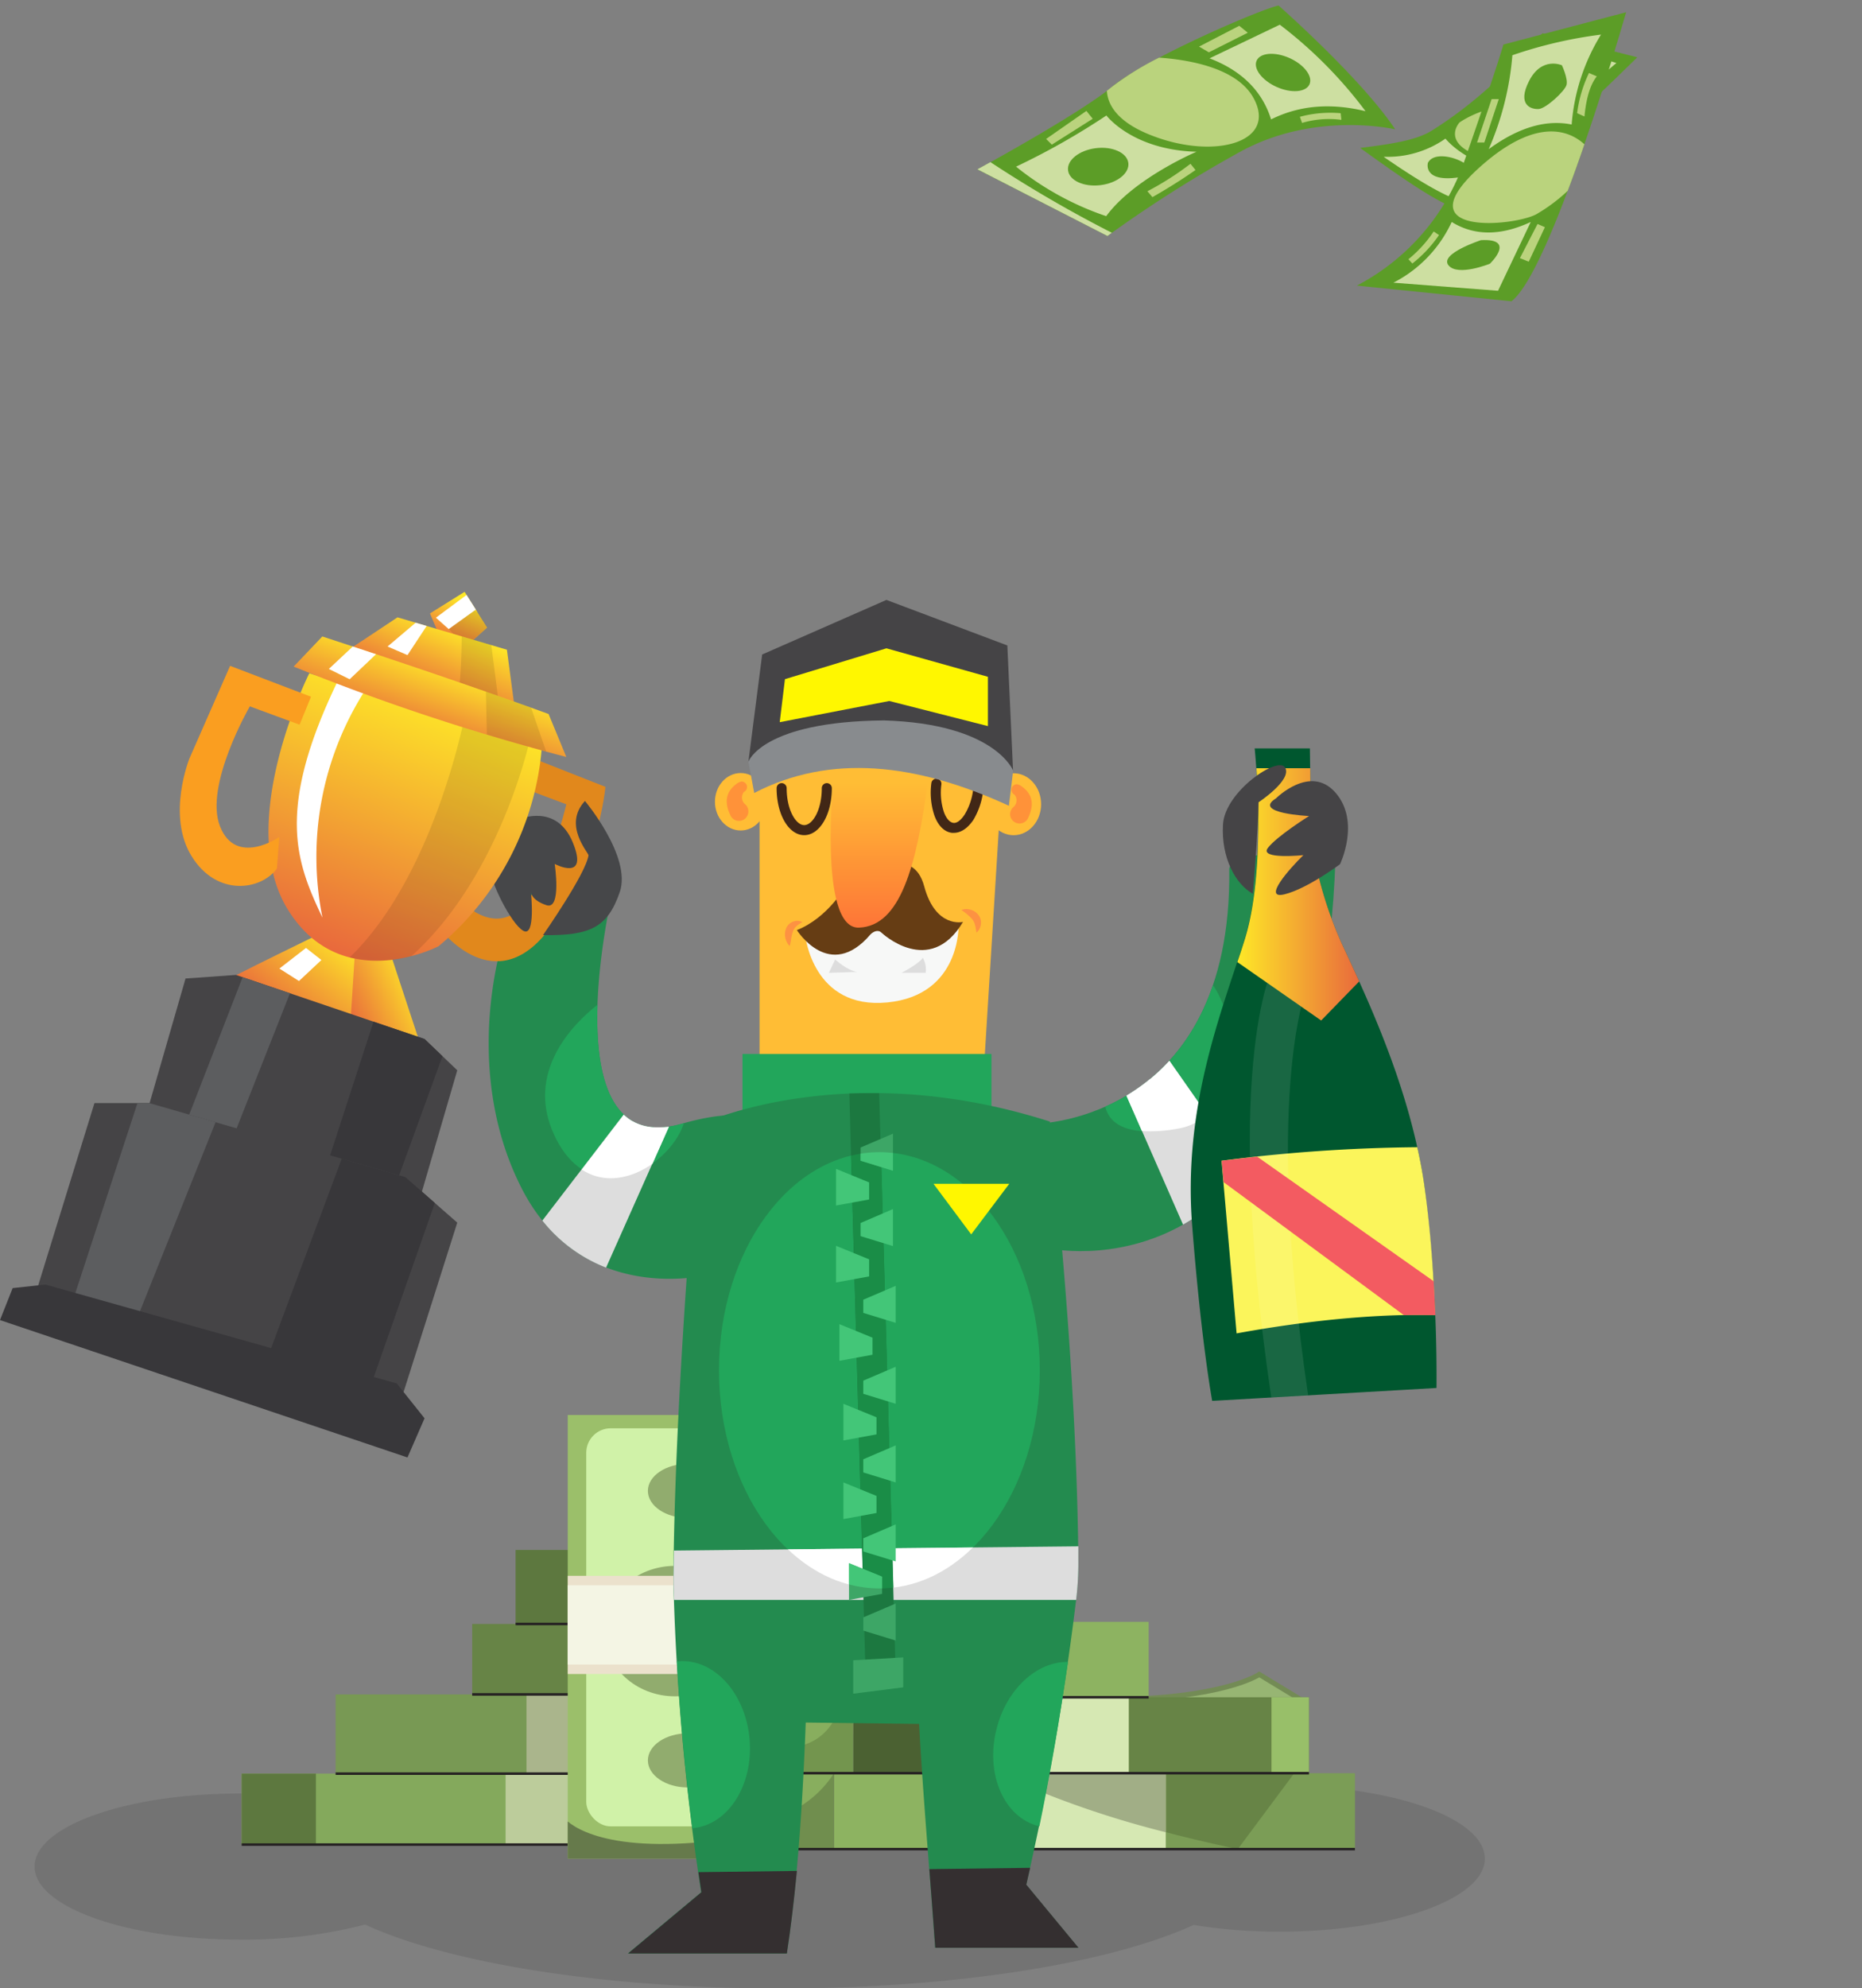 <svg xmlns="http://www.w3.org/2000/svg" xmlns:xlink="http://www.w3.org/1999/xlink" viewBox="0 0 371 396">
	<rect x="0" y="0" width="371" height="396" fill="#808080" stroke="none"/>
	<defs>
		<linearGradient id="linear-gradient" x1="69.3" y1="202.22" x2="83.39" y2="195.59" gradientUnits="userSpaceOnUse">
			<stop offset="0" stop-color="#e96a3c"/>
			<stop offset="1" stop-color="#fee827"/>
		</linearGradient>
		<linearGradient id="linear-gradient-2" x1="52.81" y1="207.39" x2="69.09" y2="186.77" gradientUnits="userSpaceOnUse">
			<stop offset="0.2" stop-color="#e96a3c"/>
			<stop offset="1" stop-color="#fee827"/>
		</linearGradient>
		<linearGradient id="linear-gradient-3" x1="89.41" y1="128.3" x2="93.01" y2="119.6" xlink:href="#linear-gradient"/>
		<linearGradient id="linear-gradient-4" x1="84.81" y1="138.43" x2="90.57" y2="124.8" xlink:href="#linear-gradient"/>
		<linearGradient id="linear-gradient-5" x1="67.38" y1="189.3" x2="87.03" y2="138.54" xlink:href="#linear-gradient"/>
		<linearGradient id="linear-gradient-6" x1="79.3" y1="159.99" x2="88.92" y2="132.46" gradientUnits="userSpaceOnUse">
			<stop offset="0.47" stop-color="#e96a3c"/>
			<stop offset="1" stop-color="#fee827"/>
		</linearGradient>
		<linearGradient id="linear-gradient-7" x1="270.82" y1="178.12" x2="246.54" y2="178.12" xlink:href="#linear-gradient"/>
		<linearGradient id="linear-gradient-8" x1="175.16" y1="184.75" x2="175.16" y2="152.43" gradientUnits="userSpaceOnUse">
			<stop offset="0" stop-color="#fe7537"/>
			<stop offset="0.89" stop-color="#ffbd35"/>
		</linearGradient>
	</defs>
	<path d="M255,355.61a105,105,0,0,0-18.65,1.6c-16.82-7.2-46.8-12-81-12-37.66,0-70.21,5.82-85.69,14.26a101.12,101.12,0,0,0-21.91-2.27c-22.57,0-40.86,6.52-40.86,14.55s18.29,14.55,40.86,14.55a96.48,96.48,0,0,0,25-3c16.47,7.6,47.3,12.72,82.62,12.72s65.93-5.08,82.44-12.64A106.76,106.76,0,0,0,255,384.71c22.57,0,40.86-6.52,40.86-14.55S277.58,355.61,255,355.61Z" opacity="0.1"/>
	<g>
		<g>
			<rect x="102.73" y="308.69" width="21.83" height="14.74" fill="#5d783f"/>
			<rect x="94.08" y="323.43" width="30.47" height="14.03" fill="#678446"/>
			<rect x="66.87" y="337.46" width="57.69" height="15.78" fill="#789954"/>
			<rect x="104.9" y="337.46" width="19.65" height="15.78" fill="#aab58c"/>
			<rect x="48.16" y="353.24" width="76.39" height="14.13" fill="#84a95c"/>
			<rect x="100.74" y="353.24" width="23.81" height="14.13" fill="#bccc9b"/>
			<rect x="48.16" y="353.24" width="14.79" height="14.13" fill="#5d783f"/>
			<line x1="102.73" y1="323.43" x2="124.56" y2="323.43" fill="none" stroke="#252122" stroke-miterlimit="10" stroke-width="0.5"/>
			<line x1="94.08" y1="337.46" x2="124.56" y2="337.46" fill="none" stroke="#252122" stroke-miterlimit="10" stroke-width="0.5"/>
			<line x1="66.87" y1="353.24" x2="124.56" y2="353.24" fill="none" stroke="#252122" stroke-miterlimit="10" stroke-width="0.5"/>
			<line x1="48.16" y1="367.37" x2="124.56" y2="367.37" fill="none" stroke="#252122" stroke-miterlimit="10" stroke-width="0.5"/>
		</g>
		<g>
			<rect x="166.18" y="353.15" width="28.54" height="15.12" fill="#8db361"/>
			<rect x="143.83" y="353.15" width="22.35" height="15.12" fill="#708e4e"/>
			<rect x="170" y="338.03" width="28.54" height="15.12" fill="#4b6132"/>
			<rect x="141.47" y="338.03" width="28.54" height="15.12" fill="#73954e"/>
			<path d="M167.78,338c-1.91,10-10,9.92-10,9.92V338Z" fill="#88ae5e"/>
			<path d="M166.18,353.15a21.49,21.49,0,0,1-9.66,8.13v-8.13Z" fill="#88ae5e"/>
			<line x1="141.47" y1="353.15" x2="198.54" y2="353.15" fill="none" stroke="#252122" stroke-miterlimit="10" stroke-width="0.5"/>
		</g>
		<g>
			<path d="M220.46,338.48c23.11,0,30.45-5,30.45-5l8.24,5-19.34,5Z" fill="#97b573" stroke="#738b55" stroke-miterlimit="10"/>
			<rect x="203.74" y="323.01" width="25.13" height="15.02" fill="#8db361"/>
			<rect x="203.74" y="338.03" width="57.07" height="15.12" fill="#678446"/>
			<rect x="253.34" y="338.03" width="7.46" height="15.12" fill="#98bf69"/>
			<rect x="203.74" y="338.03" width="21.17" height="15.12" fill="#d6e8b3"/>
			<rect x="203.74" y="353.15" width="66.24" height="15.12" fill="#7b9d56"/>
			<path d="M203.74,353.15v2.2c5.06,2.25,19.37,8,42.89,12.92l11.25-15.12Z" fill="#678446"/>
			<rect x="203.74" y="353.15" width="28.54" height="15.12" fill="#d6e8b3"/>
			<path d="M232.27,364.91V353.15H203.74v2.2A189.93,189.93,0,0,0,232.27,364.91Z" fill="#a1ae86"/>
			<line x1="143.83" y1="368.27" x2="194.71" y2="368.27" fill="none" stroke="#252122" stroke-miterlimit="10" stroke-width="0.5"/>
			<line x1="203.74" y1="338.03" x2="228.87" y2="338.03" fill="none" stroke="#252122" stroke-miterlimit="10" stroke-width="0.5"/>
			<line x1="203.74" y1="353.15" x2="260.81" y2="353.15" fill="none" stroke="#252122" stroke-miterlimit="10" stroke-width="0.5"/>
			<line x1="203.74" y1="368.27" x2="269.97" y2="368.27" fill="none" stroke="#252122" stroke-miterlimit="10" stroke-width="0.5"/>
		</g>
		<g>
			<rect x="113.12" y="281.81" width="41.57" height="88.35" fill="#9bbf6a"/>
			<path d="M154.7,364.64c-28.69,5.76-38.68.54-41.58-1.87v7.39H154.7Z" fill="#667a4b"/>
			<rect x="116.81" y="284.46" width="35.89" height="79.28" rx="4.87" fill="#d0f2a8"/>
			<ellipse cx="134.48" cy="324.85" rx="14.08" ry="12.99" fill="#91ac6e"/>
			<rect x="113.12" y="313.84" width="41.57" height="19.56" fill="#ebe1cc"/>
			<rect x="113.12" y="315.73" width="41.57" height="15.78" fill="#f4f5e4"/>
			<ellipse cx="137.03" cy="296.93" rx="7.94" ry="5.39" fill="#91ac6e"/>
			<ellipse cx="137.03" cy="350.6" rx="7.94" ry="5.39" fill="#91ac6e"/>
		</g>
	</g>
	<g>
		<g id="wigl-money1-gr">
			<g id="wigl-money1">
				<path d="M194.75,33.74s20.26-11,26.93-16.53S251.11,1.85,254.75,1.1c0,0,16.51,14.53,23.24,24.66,0,0-16-3.76-31,4.53A253.4,253.4,0,0,0,220.66,47Z" fill="#5c9d27"/>
				<path d="M220.41,43.05c5.57-7.58,18-12.83,18-12.83C225.62,29.87,220.45,23,220.45,23a142.46,142.46,0,0,1-18,10.19A58.23,58.23,0,0,0,220.41,43.05Z" fill="#cddfa1"/>
				<path d="M241,11.62l14-6.7a87.15,87.15,0,0,1,17.08,17.23c-6.77-1.65-13.07-1.24-18.82,1.63C251.45,18,247.24,14,241,11.62Z" fill="#cddfa1"/>
				<path d="M249.74,19.48c-3.33-6-12.94-7.59-18.79-8a58.74,58.74,0,0,0-9.27,5.71c-.35.28-.73.58-1.14.89.15,2.6,1.86,6.19,9,8.93C242,31.85,254.65,28.36,249.74,19.48Z" fill="#bad37d"/>
				<polygon points="208.44 27.67 209.57 28.81 217.72 23.65 216.46 22.09 208.44 27.67" fill="#bad37d"/>
				<polygon points="238.91 9.28 240.86 10.42 248.62 6.52 246.92 5.14 238.91 9.28" fill="#bad37d"/>
				<path d="M228.62,38.09l1,1.17q4.5-2.55,8.58-5.4l-1-1.24A58.72,58.72,0,0,1,228.62,38.09Z" fill="#bad37d"/>
				<path d="M259,23.26l.43,1.22a19,19,0,0,1,7.84-.61l-.14-1.32A23.34,23.34,0,0,0,259,23.26Z" fill="#bad37d"/>
				<path d="M220.66,47l.87-.64a251.42,251.42,0,0,1-24.19-14.07c-1.61.9-2.59,1.43-2.59,1.43Z" fill="#cddfa1"/>
				<ellipse cx="255.64" cy="14.43" rx="3.15" ry="5.77" transform="translate(137.93 241.82) rotate(-65.86)" fill="#5c9d27"/>
				<ellipse cx="218.81" cy="33.19" rx="6.05" ry="3.71" transform="translate(-2.4 26.53) rotate(-6.9)" fill="#5c9d27"/>
			</g>
		</g>
		<g id="wigl-money2-gr">
			<g id="wigl-money2">
				<path d="M271,29.46c8.6,6.2,16.95,12.09,21.13,12.61,10.42-8.11,22-18.77,34.1-30.66l-18.9-4.78c-6.91,7.79-14.17,14.48-22,19.35C282.2,28,276.71,28.76,271,29.46Z" fill="#5c9d27"/>
				<path d="M275.72,31.22A20.06,20.06,0,0,0,288,27.61c2.35,2.71,5.72,4.44,9.42,5.86l-6.81,6.42c-4-1.44-9.14-4.69-14.69-8.5" fill="#cddfa1"/>
				<path d="M298.32,19.66c3.94-3.24,7.49-6.51,9.09-9.85a54.93,54.93,0,0,1,14.65,2.74L310.27,22.63C307.39,19.82,303.14,19.28,298.32,19.66Z" fill="#cddfa1"/>
				<path d="M290.81,24.39s-4.5,4.77,6.52,7.48a19,19,0,0,0,6.38.6q3.85-3.37,7.85-7.06C301.71,16.51,290.81,24.39,290.81,24.39Z" fill="#bad37d"/>
				<path d="M284.51,32.42s-1.12,3.93,6.1,2.91S286.48,28.62,284.51,32.42Z" fill="#5c9d27"/>
				<path d="M306.36,15.78s0,4,4.74,1.77,2.87-3.83,2.25-4.32S307.92,12.26,306.36,15.78Z" fill="#5c9d27"/>
				<polygon points="312.26 22.09 313.29 22.93 319.25 17.31 318.5 16.51 312.26 22.09" fill="#bad37d"/>
				<polygon points="293.13 39.09 298.04 34.18 299.64 34.89 294.04 39.65 293.13 39.09" fill="#bad37d"/>
			</g>
		</g>
		<g id="wigl-money3-gr">
			<g id="wigl-money3">
				<path d="M299.55,8.87,324,2.44S309.28,53.85,301.15,60l-30.8-3.12a44.5,44.5,0,0,0,21.54-25.13C298.32,13.31,299.55,8.87,299.55,8.87Z" fill="#5c9d27"/>
				<path d="M301.34,11a58.49,58.49,0,0,1-4.72,18.71c5.58-4.08,11.1-6,16.53-4.91A39.82,39.82,0,0,1,319,6.89,88,88,0,0,0,301.34,11Z" fill="#cddfa1"/>
				<path d="M289.25,44.21C293.77,47,299,47,305,44.21l-6.52,13.7L277.63,56.3A25.69,25.69,0,0,0,289.25,44.21Z" fill="#cddfa1"/>
				<path d="M295,33.15c-15.59,13.89,6.33,12,11.06,9.55a34.13,34.13,0,0,0,6.3-4.69c1.14-3,2.27-6.17,3.33-9.27C313,26.27,306.48,22.94,295,33.15Z" fill="#bad37d"/>
				<polygon points="297.2 19.74 294.3 28.38 295.75 28.38 298.63 19.74 297.2 19.74" fill="#bad37d"/>
				<path d="M285.66,46.1l1.06.71a25.39,25.39,0,0,1-5.31,5.67l-.78-.85A25.19,25.19,0,0,0,285.66,46.1Z" fill="#bad37d"/>
				<path d="M316.6,14.54a26,26,0,0,0-2.36,8l1.46.66c.33-3.49,1.09-6.25,2.46-8Z" fill="#bad37d"/>
				<polygon points="306.35 44.61 302.84 51.41 304.6 52.12 307.82 45.25 306.35 44.61" fill="#bad37d"/>
				<path d="M295.08,47.83s-8.32,2.7-6.48,5,8.26-.31,8.26-.31S302.21,47.44,295.08,47.83Z" fill="#5c9d27"/>
				<path d="M311.21,13s-4-1.81-6.52,3.08.46,5.74,1.91,5.63,5.21-3.57,5.53-4.81S311.21,13,311.21,13Z" fill="#5c9d27"/>
			</g>
		</g>
	</g>
	<g id="driver3">
		<g id="d3-right-hand">
			<path d="M122,177.87s-12.61,53.58,13.89,45.93,19.85,13,19.85,13a31.11,31.11,0,0,1-14.18,17s-25.51,6.81-37.7-17.29-4.25-51.59,0-58.68C103.86,174.6,122,174.6,122,177.87Z" fill="#238b4f"/>
			<path d="M135.89,223.8c-14.52,4.19-17.3-10-16.84-23.7-5.09,4-14.44,13.62-8.57,26.06,7.26,15.4,22.79,6.65,25.79-2.46Z" fill="#22a65b"/>
			<path d="M108.06,243.09a30.14,30.14,0,0,0,12.7,9.37l12.51-28.09c-3.93.58-6.85-.39-9-2.4Z" fill="#ddd"/>
			<path d="M131.87,224.51h-.07c-.42,0-.82,0-1.21,0h-.17c-.37,0-.72,0-1.06-.1l-.15,0a9.41,9.41,0,0,1-3.15-1.09l-.07,0a8.52,8.52,0,0,1-.8-.53l-.13-.1c-.24-.18-.48-.38-.71-.59l-.06-.05-8.37,10.88c4.55,3,9.93,1.77,14.09-1.16l3.26-7.32A11.64,11.64,0,0,1,131.87,224.51Z" fill="#fff"/>
			<g>
				<g>
					<polygon points="69 188.46 77.78 189.87 84.13 209.15 68.24 206.13 69 188.46" fill="url(#linear-gradient)"/>
					<path d="M44.62,195.54c.38-.47,20-10,20-10l6.24,1.89-1.33,21Z" fill="url(#linear-gradient-2)"/>
					<polygon points="55.67 192.9 60.97 188.79 64.04 191.2 59.57 195.38 55.67 192.9" fill="#fff"/>
				</g>
				<g>
					<g>
						<polygon points="29.03 222.38 36.97 194.88 47.03 194.17 84.59 206.93 91.11 213.16 82.6 242.36 29.03 222.38" fill="#454446"/>
						<polygon points="36.47 225.15 45.63 228.57 57.77 197.82 48.34 194.62 36.47 225.15" fill="#5c5d5f"/>
						<polygon points="64.04 235.44 77.24 240.36 88.16 210.35 84.59 206.93 74.42 203.48 64.04 235.44" fill="#38373a"/>
					</g>
					<g>
						<polygon points="6.92 258.24 18.82 219.69 29.74 219.69 80.76 234.43 91.11 243.5 79.2 281.06 6.92 258.24" fill="#454446"/>
						<polygon points="52.48 272.62 72.8 279.03 86.64 239.58 80.76 234.43 68.09 230.76 52.48 272.62" fill="#38373a"/>
						<polygon points="14.04 260.49 26.57 264.44 42.95 223.5 29.74 219.69 27.39 219.69 14.04 260.49" fill="#5c5d5f"/>
					</g>
					<polygon points="0 262.91 2.52 256.54 9.04 255.83 79.06 275.53 84.59 282.47 81.19 290.27 0 262.91" fill="#38373a"/>
				</g>
				<g>
					<path d="M87.52,126.38c-.15-.14-1.85-4.21-1.85-4.21l6.9-4.3L97.06,125l-3.59,3.21Z" fill="url(#linear-gradient-3)"/>
					<polygon points="86.85 123.02 89.41 125.29 94.81 121.41 92.96 118.49 86.85 123.02" fill="#fff"/>
					<path d="M95.2,122l-.66-.41-5.13,3.68,2.22,2.33,1.84.55L97.06,125Z" opacity="0.1"/>
				</g>
				<g>
					<path d="M69.42,129.4c.21-.07,9.78-6.45,9.78-6.45L101,129.4l1.63,12.26Z" fill="url(#linear-gradient-4)"/>
					<path d="M91.43,137.52l8,2.94-1.54-12L92,126.74C92,129.3,91.82,134.62,91.43,137.52Z" opacity="0.1"/>
					<polygon points="82.82 124.02 77.22 128.76 81.19 130.47 85.01 124.67 82.82 124.02" fill="#fff"/>
				</g>
				<g>
					<path d="M106.46,151.13l14.17,5.58s-1.53,17.12-12.23,29.6-21.05-1.7-21.05-1.7l3.76-6s6,7.37,11.9,2.91,9.83-21.33,9.83-21.33l-8.27-3.12Z" fill="#e1881c"/>
					<path d="M103.58,163.13s7.33-3.21,10.56,4.68-3.62,4.25-3.62,4.25,1.42,9.22-1.63,8.22-3.11-2.62-3.11-2.62,1,9.07-1.49,7.73-6.81-10.28-6.45-12S103.58,163.13,103.58,163.13Z" fill="#464749"/>
					<g>
						<path d="M61.63,134.08s-15,29.81-4.26,47.1,30,7.28,30,7.28a57.74,57.74,0,0,0,20.6-39.69Z" fill="url(#linear-gradient-5)"/>
						<path d="M67.19,135.85C54.92,161.4,59,171.71,64.25,182.76a61.51,61.51,0,0,1,8.43-45.17Z" fill="#fff"/>
						<path d="M92.35,143.83c-1.67,7.52-8.18,32.87-22.68,46.85A24.75,24.75,0,0,0,82,190.4c15.21-13.7,21.68-35.46,23.43-42.42Z" opacity="0.1"/>
					</g>
					<path d="M59.69,144.33c.09-.14,2.27-5.57,2.27-5.57l-16.11-6.15L37.77,151s-4.63,11.36.4,19.51,13.82,6.81,17,2.48l.49-6.3s-8.64,6-11.83-2.13,5.95-23.88,5.95-23.88Z" fill="#fa9e20"/>
				</g>
				<g>
					<path d="M58.51,132.76a440.51,440.51,0,0,0,54.33,18l-3.54-8.56c-15-5.46-30.11-10.54-45.08-15.44Z" fill="url(#linear-gradient-6)"/>
					<path d="M74.93,130.29l-4.64-1.53-4.77,4.47,4.15,2.05Z" fill="#fff"/>
					<path d="M97,146.29q5.86,1.77,11.82,3.38l-3-8.71q-4.53-1.64-9-3.23Z" opacity="0.1"/>
				</g>
			</g>
			<path d="M116.55,159.52s9.35,11.13,6.94,18.14-5.81,8.72-15.3,8.58c0,0,8.55-12.24,9.07-15.88C117.33,169.87,112.08,164.34,116.55,159.52Z" fill="#464749"/>
		</g>
		<g id="d3-left-hand">
			<path d="M208.46,248.55s54.61,12.85,57.64-77.67c-.35-3.26-21.52-1-21.17,2.27.57,50.08-38.36,50.65-38.36,50.65C199.39,228.05,200.52,245.91,208.46,248.55Z" fill="#238b4f"/>
			<path d="M241.68,196.2C237,210.06,227.94,217,220.23,220.39c.59,2.74,3.37,6.34,14.45,4.4C247.32,222.58,247.4,204.4,241.68,196.2Z" fill="#22a65b"/>
			<path d="M235.72,243.9a44.26,44.26,0,0,0,12.6-10.75L233,211.27a37.76,37.76,0,0,1-8.54,6.95Z" fill="#ddd"/>
			<path d="M233,211.27c-.25.27-.5.54-.76.8l-.17.17c-.43.45-.87.87-1.31,1.28l-.29.25c-.35.32-.71.64-1.07.94L229,215c-.44.36-.89.71-1.34,1.05h0c-.44.33-.88.63-1.33.94-.13.09-.26.18-.4.26-.34.23-.67.44-1,.65l-.37.23-.13.08,3.1,7.05a28.89,28.89,0,0,0,7.16-.48,11.68,11.68,0,0,0,5.83-2.76Z" fill="#fff"/>
			<g>
				<path d="M286.22,276.43,241.53,279s-2.17-11.53-4-35,5.77-42.26,10.37-56.65,2.09-38.3,2.09-38.3h11l.25,17.89a78.34,78.34,0,0,0,6.16,21.12c4.91,10.58,13.75,29,16.44,48.47A297.76,297.76,0,0,1,286.22,276.43Z" fill="#00572f"/>
				<path d="M283.86,236.55c-.37-2.71-.88-5.41-1.47-8.07a325,325,0,0,0-39,2.69l3,34.39c20-3.65,33.5-3.82,39.55-3.62C285.7,254.66,285.1,245.5,283.86,236.55Z" fill="#fbf55b"/>
				<path d="M261,194.88l-6.9-3.4s-10.88,18.71-.8,86.82l7.34-.41C251.37,214.72,261,194.88,261,194.88Z" fill="#fff" opacity="0.1"/>
				<path d="M285.65,255.17l-35.16-24.81c-2.26.24-4.61.51-7.07.81l.38,4.27,35.91,26.48c2.58-.06,4.69,0,6.28,0C285.9,259.83,285.79,257.55,285.65,255.17Z" fill="#f35b61"/>
				<path d="M247.93,187.37c-.43,1.37-.9,2.79-1.39,4.24l16.7,11.63,7.58-7.79c-1.24-2.74-2.4-5.22-3.4-7.37A78.34,78.34,0,0,1,261.26,167l-.2-14H250.34C250.83,160.39,251.39,176.57,247.93,187.37Z" fill="url(#linear-gradient-7)"/>
			</g>
			<path d="M249.63,178s1.07-12.48,1.14-18.22c0,0,6.66-4.39,5.31-6.87s-12,4.68-12.4,11.27S246.16,176.1,249.63,178Z" fill="#454446"/>
			<path d="M254.24,159s6.85-6.87,11.86-1.13.9,14.24.9,14.24-6.52,4.89-11.06,6,1.06-5.18,3.76-7.8c0,0-8.86.92-7.09-1.42s8.22-6.37,8.22-6.37S249.43,162,254.24,159Z" fill="#454446"/>
		</g>
		<g id="d3-head">
			<g>
				<g>
					<ellipse cx="147.58" cy="159.68" rx="5.13" ry="5.72" fill="#ffbd35"/>
					<path d="M148.9,160.73a.44.44,0,0,0-.08-.16,1.83,1.83,0,0,0-.43-.45,1.78,1.78,0,0,1-.16-2.4,1.09,1.09,0,0,0-.48-2.07,2.17,2.17,0,0,0-.88.38c-2.24,1.57-2.6,3.68-1.38,6.25h0a1.87,1.87,0,0,0,3.62-.69A1.8,1.8,0,0,0,148.9,160.73Z" fill="#ff9239"/>
				</g>
				<g>
					<ellipse cx="201.95" cy="160.17" rx="5.49" ry="6.17" fill="#ffbd35"/>
					<path d="M201.48,161.3a.74.74,0,0,1,.08-.16,2.08,2.08,0,0,1,.43-.46,1.79,1.79,0,0,0,.17-2.4,1.08,1.08,0,0,1-.62-1,1.09,1.09,0,0,1,1.1-1.09,2.1,2.1,0,0,1,.87.38c2.24,1.57,2.6,3.68,1.38,6.25h0a1.88,1.88,0,0,1-3.63-.69A1.8,1.8,0,0,1,201.48,161.3Z" fill="#ff9239"/>
				</g>
				<g>
					<polygon points="151.34 146.84 151.34 215.29 195.85 216 199.9 150.85 151.34 146.84" fill="#ffbd35"/>
					<path d="M160.24,166.33c-3.09,0-5.5-4.11-5.5-9.36a1,1,0,0,1,2,0c0,4.34,1.84,7.36,3.5,7.36s3.5-3,3.5-7.36a1,1,0,0,1,2,0C165.74,162.22,163.32,166.33,160.24,166.33Z" fill="#412716"/>
					<path d="M190.05,165.87l-.36,0c-1.51-.17-2.75-1.38-3.5-3.42a14.35,14.35,0,0,1-.62-6.47,1,1,0,1,1,2,.23,12.48,12.48,0,0,0,.51,5.55c.47,1.27,1.14,2,1.85,2.12s1.54-.53,2.28-1.66a12.42,12.42,0,0,0,1.72-5.3,1,1,0,1,1,2,.22,14.52,14.52,0,0,1-2,6.17C192.78,165,191.43,165.87,190.05,165.87Z" fill="#412716"/>
					<path d="M160.46,186.38s1.51,14.69,16.3,13.27S191,184.11,191,184.11l-16.49-2.36Z" fill="#f7f8f7"/>
					<path d="M166.4,191.09s2.3,2.13,4.36,2.48l-5.6.18Z" fill="#ddd"/>
					<path d="M179.62,193.75s3.47-1.78,4.25-3a4.85,4.85,0,0,1,.57,3Z" fill="#ddd"/>
					<path d="M158.78,185.24s6.52,10.42,14.67.85c.74-.73,1.63-.9,2.17-.35,0,0,9.57,9.08,16.26-2.13,0,0-5.46,1.35-7.73-7.08s-10.7-2.55-10.7-2.55l-5,2.55S165,182.76,158.78,185.24Z" fill="#663d14"/>
					<path d="M166.15,154.06s-3.26,31,5,30.69,11.41-12.28,13.68-28.67C185.14,152.85,166.5,150.84,166.15,154.06Z" fill="url(#linear-gradient-8)"/>
					<path d="M191.56,181.24a2.72,2.72,0,0,1,1.78-.07,2.87,2.87,0,0,1,1.61,1.05,2.49,2.49,0,0,1,.48,1.93,2.59,2.59,0,0,1-.86,1.59,7.92,7.92,0,0,1-.15-.84,6,6,0,0,0-.16-.72,2.91,2.91,0,0,0-.51-1.06A11.39,11.39,0,0,0,191.56,181.24Z" fill="#fd9242"/>
					<path d="M159.89,183.66a6.17,6.17,0,0,0-1.27.86,2.75,2.75,0,0,0-.63,1,8.16,8.16,0,0,0-.33,1.28,10.58,10.58,0,0,1-.32,1.63,3.55,3.55,0,0,1-.85-1.57,3.17,3.17,0,0,1,.11-1.89,2.43,2.43,0,0,1,1.46-1.43A2.16,2.16,0,0,1,159.89,183.66Z" fill="#fd9242"/>
				</g>
			</g>
			<g>
				<polygon points="149.12 151.7 151.86 130.35 176.62 119.48 200.71 128.55 201.85 153.5 149.12 151.7" fill="#454446"/>
				<polygon points="155.36 143.83 156.4 135.26 176.62 129.12 196.84 134.79 196.84 144.61 177.19 139.61 155.36 143.83" fill="#fff700"/>
				<path d="M149.12,151.7s2.74-8,27-8.22c22.16.66,25.75,10,25.75,10l-.85,7c-18.55-8.56-35.67-10.37-50.74-2.55Z" fill="#888b8e"/>
			</g>
		</g>
		<g>
			<polygon points="147.94 225.78 147.94 209.91 197.55 209.91 197.55 223.51 147.94 225.78" fill="#22a65b"/>
			<path d="M209.17,223.37c-41.24-13.18-70,.71-70,.71-2.91,34.56-4.81,65.61-5,90.71a484.39,484.39,0,0,0,5.53,62.08l-14.6,12.19h31.66c1.93-12.5,3.12-28.13,3.78-46l22.58.28c.84,15,2.17,30,3.21,44.6h28.54l-10.4-12.57A542.75,542.75,0,0,0,214.37,319a61.12,61.12,0,0,0,.49-8.34C214.6,283.86,212.43,254.37,209.17,223.37Z" fill="#238b4f"/>
			<ellipse cx="175.22" cy="272.91" rx="31.96" ry="43.44" fill="#22a65b"/>
			<path d="M134.19,314.79c0,1.29.09,2.57.13,3.85h80.1a62,62,0,0,0,.44-7.94c0-.91,0-1.82,0-2.73l-80.56.84C134.23,310.83,134.2,312.83,134.19,314.79Z" fill="#ddd"/>
			<path d="M175.22,316.35c7,0,13.39-3,18.64-8.16l-36.87.38C162.16,313.47,168.44,316.35,175.22,316.35Z" fill="#fff"/>
			<g>
				<path d="M169.23,217.79l3.22,115.33,6-.24-3.28-115.17Q172.09,217.67,169.23,217.79Z" fill="#1c7840"/>
				<path d="M172,316.12a22.2,22.2,0,0,0,6,.05l-2.47-86.7h-.3a24.12,24.12,0,0,0-5.64.69Z" fill="#1a8d47"/>
			</g>
			<g>
				<polygon points="177.92 225.78 177.92 233.15 171.47 231.16 171.47 228.54 177.92 225.78" fill="#3da666"/>
				<polygon points="177.92 240.8 177.92 248.17 171.47 246.19 171.47 243.57 177.92 240.8" fill="#43c678"/>
				<polygon points="178.46 256.09 178.46 263.46 172.01 261.48 172.01 258.85 178.46 256.09" fill="#43c678"/>
				<polygon points="178.46 272.21 178.46 279.58 172.01 277.59 172.01 274.97 178.46 272.21" fill="#43c678"/>
				<polygon points="178.46 287.87 178.46 295.24 172.01 293.25 172.01 290.63 178.46 287.87" fill="#43c678"/>
				<polygon points="178.46 303.6 178.46 310.97 172.01 308.99 172.01 306.37 178.46 303.6" fill="#43c678"/>
				<polygon points="178.46 319.36 178.46 326.73 172.01 324.75 172.01 322.12 178.46 319.36" fill="#3da666"/>
				<polygon points="166.58 232.79 173.17 235.49 173.17 238.89 166.58 240.09 166.58 232.79" fill="#43c678"/>
				<polygon points="166.58 248.12 173.17 250.81 173.17 254.21 166.58 255.42 166.58 248.12" fill="#43c678"/>
				<polygon points="167.25 263.72 173.84 266.41 173.84 269.81 167.25 271.02 167.25 263.72" fill="#43c678"/>
				<polygon points="168.05 279.58 174.64 282.27 174.64 285.67 168.05 286.88 168.05 279.58" fill="#43c678"/>
				<polygon points="168.05 295.24 174.64 297.93 174.64 301.33 168.05 302.54 168.05 295.24" fill="#43c678"/>
				<polygon points="169.16 311.35 175.75 314.04 175.75 317.44 169.16 318.64 169.16 311.35" fill="#3da666"/>
				<path d="M169.15,315.55a23.74,23.74,0,0,0,6.07.8l.53,0V314l-6.6-2.69Z" fill="#43c678"/>
				<path d="M177.92,229.63a24.16,24.16,0,0,0-2.7-.17,24.53,24.53,0,0,0-3.75.31v1.4l6.45,2Z" fill="#43c678"/>
			</g>
			<polygon points="170 330.66 170 337.32 179.97 336.05 179.97 330.09 170 330.66" fill="#3da666"/>
			<polygon points="186 235.77 193.51 245.84 201.09 235.77 186 235.77" fill="#fff700"/>
			<path d="M135.16,330.87c-.1,0-.2,0-.3,0,.66,11.47,1.71,22.52,3.08,33.23H138c7.05-.61,12.14-8.54,11.35-17.73S142.22,330.26,135.16,330.87Z" fill="#22a65b"/>
			<path d="M207,363.71l.1,0q3.22-15.63,5.69-32.71c-6.18-.13-12.28,5.41-14.25,13.42C196.29,353.39,200.08,362,207,363.71Z" fill="#22a65b"/>
			<path d="M156.78,389.06c.77-5,1.42-10.51,2-16.45l-19.62.25c.2,1.34.39,2.68.59,4l-14.6,12.19Z" fill="#342f30"/>
			<path d="M185.17,372.26c.41,5.26.81,10.49,1.18,15.66h28.54l-10.4-12.57c.26-1.1.51-2.23.76-3.35Z" fill="#342f30"/>
		</g>
	</g>
	<style>
		#wigl-money1 {
			-webkit-transform-origin: 150px -50px;
			    -ms-transform-origin: 150px -50px;
			        transform-origin: 150px -50px;
			-webkit-animation: wigleMoney 2s ease-in-out 0s infinite alternate;
			        animation: wigleMoney 2s ease-in-out 0s infinite alternate;
		}
		#wigl-money1-gr {
			-webkit-animation: moveMoney 10s linear 0s infinite, showMoney 10s linear 0s infinite;
			        animation: moveMoney 10s linear 0s infinite, showMoney 10s linear 0s infinite;
		}

		#wigl-money2 {
			-webkit-transform-origin: 210px -50px;
			    -ms-transform-origin: 210px -50px;
			        transform-origin: 210px -50px;
			-webkit-animation: wigleMoney2 2s ease-in-out -3s infinite alternate;
			        animation: wigleMoney2 2s ease-in-out -3s infinite alternate;
		}
		#wigl-money2-gr {
			-webkit-animation: moveMoney 10s linear -3s infinite, showMoney 10s linear -3s infinite;
			        animation: moveMoney 10s linear -3s infinite, showMoney 10s linear -3s infinite;
		}

		#wigl-money3 {
			-webkit-transform-origin: 210px -50px;
			    -ms-transform-origin: 210px -50px;
			        transform-origin: 210px -50px;
			-webkit-animation: wigleMoney2 2s ease-in-out -6s infinite alternate;
			        animation: wigleMoney2 2s ease-in-out -6s infinite alternate;
		}
		#wigl-money3-gr {
			-webkit-animation: moveMoney 10s linear -6s infinite, showMoney 10s linear -6s infinite;
			        animation: moveMoney 10s linear -6s infinite, showMoney 10s linear -6s infinite;
		}

		#driver3 #d3-left-hand {
			-webkit-transform-origin: 207.5px 236.5px;
			    -ms-transform-origin: 207.5px 236.5px;
			        transform-origin: 207.5px 236.5px;
			-webkit-transform: rotate(15deg);
			    -ms-transform: rotate(15deg);
			        transform: rotate(15deg);
			-webkit-animation: d2MoveHand 2s ease-in-out 0s forwards infinite alternate;
			        animation: d2MoveHand 2s ease-in-out 0s forwards infinite alternate;
		}

		#driver3 #d3-right-hand {
			-webkit-transform-origin: 148px 231px;
			    -ms-transform-origin: 148px 231px;
			        transform-origin: 148px 231px;
			-webkit-transform: rotate(-15deg);
			    -ms-transform: rotate(-15deg);
			        transform: rotate(-15deg);
			-webkit-animation: d2MoveHand 2s ease-in-out 0s forwards infinite alternate;
			        animation: d2MoveHand 2s ease-in-out 0s forwards infinite alternate;
		}

		@-webkit-keyframes d2MoveHand {
			50%, 100% {
				-webkit-transform: rotate(0deg);
				        transform: rotate(0deg);
			}
		}

		@keyframes d2MoveHand {
			50%, 100% {
				-webkit-transform: rotate(0deg);
				        transform: rotate(0deg);
			}
		}

		@-webkit-keyframes wigleMoney {
			to {
				-webkit-transform: rotate(50deg) translate(-50px, 0px);
				        transform: rotate(50deg) translate(-50px, 0px);
			}
		}

		@keyframes wigleMoney {
			to {
				-webkit-transform: rotate(50deg) translate(-50px, 0px);
				        transform: rotate(50deg) translate(-50px, 0px);
			}
		}

		@-webkit-keyframes wigleMoney2 {
			to {
				-webkit-transform: rotate(90deg);
				        transform: rotate(90deg);
			}
		}

		@keyframes wigleMoney2 {
			to {
				-webkit-transform: rotate(90deg);
				        transform: rotate(90deg);
			}
		}

		@-webkit-keyframes moveMoney {
			to {
				-webkit-transform: translate(0px, 300px);
				        transform: translate(0px, 300px);
			}
		}

		@keyframes moveMoney {
			to {
				-webkit-transform: translate(0px, 300px);
				        transform: translate(0px, 300px);
			}
		}

		@-webkit-keyframes showMoney {
			0%, 100% {
				opacity: 0;
			}
			10%, 90% {
				opacity: 1;
			}
		}

		@keyframes showMoney {
			0%, 100% {
				opacity: 0;
			}
			10%, 90% {
				opacity: 1;
			}
		}
	</style>
</svg>
